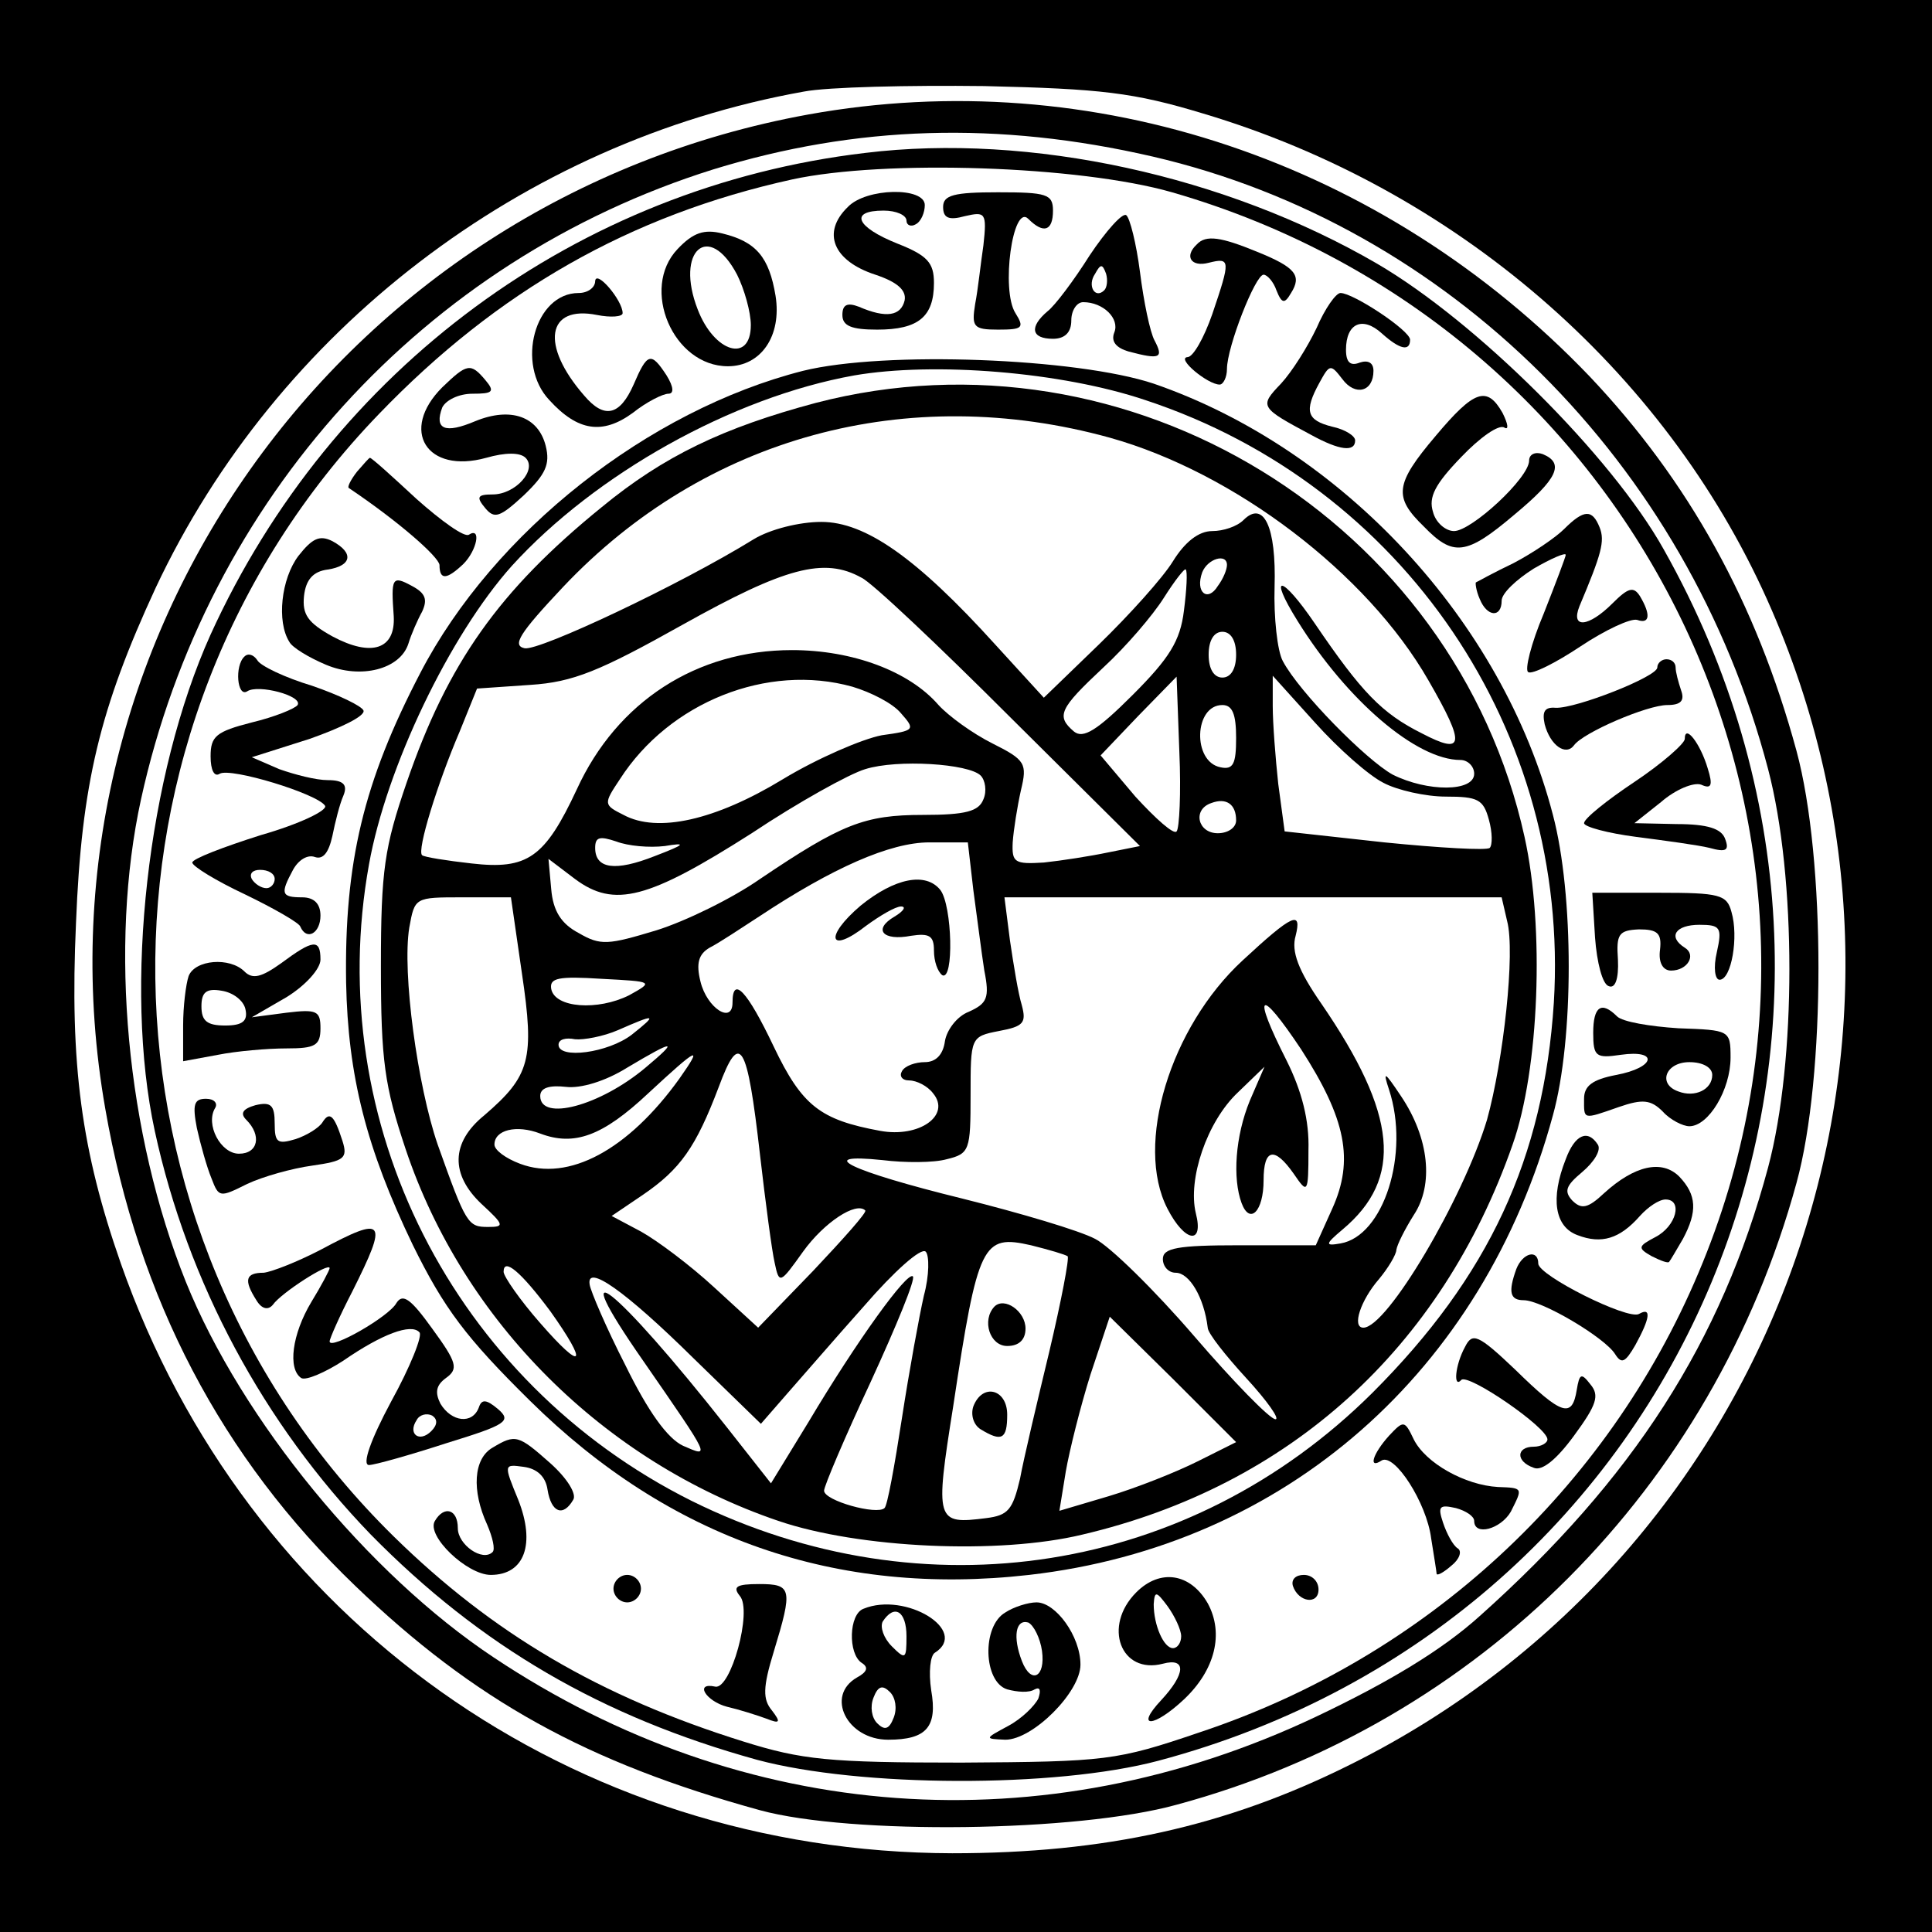 <?xml version="1.0" standalone="no"?>
<!DOCTYPE svg PUBLIC "-//W3C//DTD SVG 20010904//EN"
 "http://www.w3.org/TR/2001/REC-SVG-20010904/DTD/svg10.dtd">
<svg version="1.0" xmlns="http://www.w3.org/2000/svg"
 width="211pt" height="211pt" viewBox="0 0 211 211"
 preserveAspectRatio="xMidYMid meet">
<g transform="translate(0,211) scale(0.1,-0.1)"
fill="#000000" stroke="none">
<path d="M0 1055 l0 -1055 1055 0 1055 0 0 1055 0 1055 -1055 0 -1055 0 0
-1055z m1314 931 c275 -82 503 -279 616 -531 214 -477 13 -1039 -455 -1272
-136 -68 -269 -97 -435 -97 -414 1 -771 254 -908 644 -43 123 -56 217 -49 372
6 152 26 234 87 366 132 281 400 487 708 542 26 5 115 7 197 6 128 -3 163 -7
239 -30z"/>
<path d="M883 1985 c-513 -93 -857 -579 -768 -1086 36 -207 127 -381 273 -521
130 -125 253 -193 442 -245 99 -27 347 -24 455 6 330 89 586 346 677 679 32
116 32 354 0 472 -44 162 -118 295 -226 409 -225 235 -543 342 -853 286z m376
-46 c323 -75 584 -334 672 -669 31 -118 31 -319 0 -435 -51 -190 -147 -340
-315 -490 -41 -37 -99 -72 -179 -110 -298 -141 -625 -117 -898 65 -137 91
-275 259 -336 410 -65 162 -84 367 -49 527 72 328 309 589 625 688 156 48 311
53 480 14z"/>
<path d="M945 1943 c-314 -37 -583 -236 -715 -526 -69 -153 -95 -385 -61 -542
36 -166 119 -320 236 -441 120 -122 252 -199 422 -246 112 -30 325 -31 438 -1
579 154 848 798 552 1323 -57 102 -205 249 -313 312 -165 96 -379 143 -559
121z m335 -43 c510 -147 779 -698 575 -1180 -100 -237 -298 -420 -545 -502
-91 -31 -102 -32 -260 -33 -145 0 -174 3 -238 23 -157 49 -274 118 -382 224
-341 335 -348 882 -16 1226 129 134 274 217 451 256 101 22 314 15 415 -14z"/>
<path d="M926 1884 c-29 -28 -16 -59 30 -74 24 -8 34 -17 32 -28 -4 -17 -20
-20 -50 -7 -13 5 -18 2 -18 -9 0 -12 10 -16 38 -16 45 0 62 14 62 51 0 22 -7
30 -40 43 -45 18 -53 36 -15 36 14 0 25 -5 25 -11 0 -5 5 -7 10 -4 6 3 10 13
10 21 0 20 -64 19 -84 -2z"/>
<path d="M1030 1884 c0 -12 6 -15 24 -10 22 5 24 4 20 -32 -3 -20 -6 -49 -9
-64 -4 -25 -2 -28 25 -28 27 0 29 2 19 18 -16 25 -3 120 14 103 17 -17 27 -13
27 9 0 18 -7 20 -60 20 -48 0 -60 -3 -60 -16z"/>
<path d="M1190 1831 c-17 -27 -38 -55 -46 -61 -20 -17 -18 -30 6 -30 13 0 20
7 20 20 0 11 6 20 13 20 22 0 40 -18 34 -33 -4 -10 2 -17 16 -21 34 -9 38 -7
28 12 -5 9 -12 43 -16 75 -4 31 -11 59 -15 62 -4 3 -22 -17 -40 -44z m16 -38
c-10 -10 -19 5 -10 18 6 11 8 11 12 0 2 -7 1 -15 -2 -18z"/>
<path d="M740 1838 c-41 -43 -5 -128 55 -128 36 0 59 33 52 77 -7 42 -21 59
-58 68 -20 5 -32 1 -49 -17z m65 -28 c8 -16 15 -41 15 -55 0 -42 -40 -30 -58
17 -25 64 12 97 43 38z"/>
<path d="M1307 1843 c-14 -13 -6 -25 13 -20 24 6 24 3 4 -56 -9 -26 -21 -47
-27 -47 -13 -1 22 -30 35 -30 4 0 8 8 8 17 0 24 31 103 40 103 4 0 11 -8 14
-17 6 -15 9 -15 16 -3 12 19 5 28 -37 45 -39 16 -56 19 -66 8z"/>
<path d="M650 1803 c0 -7 -8 -13 -18 -13 -48 0 -69 -78 -32 -117 31 -34 58
-38 91 -14 15 12 33 21 39 21 6 0 6 7 -2 20 -17 26 -21 25 -36 -10 -15 -34
-32 -38 -54 -12 -48 55 -41 99 14 88 15 -3 28 -2 28 2 0 14 -29 48 -30 35z"/>
<path d="M1438 1752 c-10 -21 -27 -48 -39 -61 -24 -25 -23 -26 33 -56 31 -17
48 -19 48 -6 0 5 -11 12 -25 15 -28 7 -31 17 -14 48 11 20 12 21 25 4 14 -19
34 -14 34 9 0 9 -6 12 -15 9 -10 -4 -15 0 -15 14 0 29 18 37 39 18 20 -18 31
-20 31 -7 0 10 -62 51 -76 51 -5 0 -17 -17 -26 -38z"/>
<path d="M877 1705 c-169 -43 -338 -176 -418 -330 -62 -119 -83 -207 -81 -338
2 -102 22 -181 73 -287 34 -69 58 -101 128 -170 152 -150 334 -214 545 -190
280 32 496 222 572 502 23 83 23 241 0 328 -55 212 -230 400 -436 471 -84 28
-294 36 -383 14z m374 -32 c282 -93 464 -362 446 -658 -11 -170 -71 -299 -198
-426 -199 -198 -490 -244 -744 -118 -260 130 -403 413 -352 695 19 106 88 250
156 326 91 100 240 184 374 208 87 15 226 4 318 -27z"/>
<path d="M891 1670 c-101 -27 -166 -58 -234 -114 -112 -91 -168 -170 -213
-301 -24 -70 -28 -95 -28 -200 0 -104 4 -131 27 -200 63 -188 216 -341 407
-406 88 -30 241 -37 332 -15 226 53 392 203 470 426 29 82 35 237 13 336 -76
345 -432 563 -774 474z m321 -38 c136 -38 281 -148 348 -265 41 -71 39 -82 -7
-58 -44 22 -66 45 -117 120 -36 53 -52 56 -19 3 54 -87 130 -152 178 -152 8 0
15 -7 15 -15 0 -20 -51 -20 -89 -1 -29 16 -102 90 -120 124 -6 11 -10 48 -9
81 2 66 -12 95 -34 73 -7 -7 -22 -12 -34 -12 -15 0 -30 -12 -43 -33 -11 -18
-48 -59 -81 -91 l-60 -58 -53 58 c-86 95 -142 134 -190 134 -24 0 -56 -8 -74
-19 -81 -50 -234 -122 -250 -119 -14 3 -6 16 42 67 155 164 376 224 597 163z
m128 -139 c0 -5 -4 -15 -10 -23 -11 -18 -25 -7 -17 15 6 15 27 21 27 8z m-399
-14 c11 -5 84 -74 162 -152 l142 -141 -35 -7 c-19 -4 -51 -9 -70 -11 -32 -2
-35 0 -34 22 1 14 5 39 9 57 7 29 5 33 -31 51 -22 11 -48 30 -59 42 -32 37
-94 60 -160 60 -104 0 -191 -56 -235 -152 -35 -75 -54 -88 -115 -81 -27 3 -52
7 -54 9 -6 5 17 79 41 135 l19 47 58 4 c47 3 76 15 167 66 111 62 154 74 195
51z m352 -36 c-4 -33 -16 -52 -56 -92 -39 -39 -54 -48 -64 -40 -20 17 -16 25
32 70 25 23 54 57 66 76 12 19 23 33 24 31 2 -2 1 -22 -2 -45z m57 -48 c0 -16
-6 -25 -15 -25 -9 0 -15 9 -15 25 0 16 6 25 15 25 9 0 15 -9 15 -25z m-419
-35 c20 -6 44 -18 53 -29 16 -18 15 -19 -21 -24 -21 -4 -70 -25 -108 -48 -74
-45 -137 -59 -174 -39 -22 11 -22 12 -4 39 54 84 161 127 254 101z m354 -158
c-3 -4 -23 14 -45 38 l-38 45 41 43 42 43 3 -82 c2 -45 0 -84 -3 -87z m226 53
c15 -8 46 -15 68 -15 35 0 41 -3 47 -25 4 -14 4 -28 1 -31 -3 -3 -55 0 -115 6
l-109 12 -7 52 c-3 28 -6 66 -6 85 l0 33 46 -51 c26 -29 59 -58 75 -66z m-161
49 c0 -28 -3 -35 -17 -32 -31 6 -29 68 2 68 11 0 15 -10 15 -36z m-279 -41 c5
-5 7 -17 3 -26 -5 -13 -19 -17 -66 -17 -64 0 -89 -10 -178 -70 -30 -21 -81
-46 -113 -56 -53 -16 -61 -17 -85 -3 -19 10 -28 24 -30 48 l-3 33 29 -22 c43
-32 80 -22 193 50 51 34 107 65 124 70 35 11 113 6 126 -7z m279 -49 c0 -8 -9
-14 -20 -14 -22 0 -28 26 -7 33 16 6 27 -1 27 -19z m-624 -28 c24 4 23 2 -11
-11 -43 -17 -65 -14 -65 9 0 12 5 13 23 7 13 -5 36 -7 53 -5z m337 -48 c4 -29
9 -69 12 -88 6 -30 3 -36 -17 -45 -13 -5 -24 -20 -26 -32 -2 -15 -10 -23 -22
-23 -10 0 -22 -4 -25 -10 -3 -5 0 -10 8 -10 8 0 20 -6 26 -14 20 -24 -15 -49
-58 -41 -65 12 -85 27 -116 92 -29 61 -45 78 -45 48 0 -24 -28 -6 -35 23 -5
20 -2 30 10 37 10 5 34 21 54 34 80 53 143 81 186 81 l42 0 6 -52z m-493 -91
c14 -94 9 -112 -41 -155 -37 -30 -37 -65 -3 -97 25 -23 25 -25 7 -25 -22 0
-24 3 -55 90 -22 64 -39 188 -31 237 6 33 6 33 58 33 l53 0 12 -83z m1076 57
c9 -34 -4 -152 -22 -217 -26 -86 -109 -227 -135 -227 -13 0 -3 30 17 53 10 12
19 27 19 32 1 6 9 22 19 38 22 33 17 84 -14 130 -18 27 -20 28 -13 7 23 -70
-6 -160 -53 -168 -17 -3 -17 -1 2 15 67 56 60 126 -23 247 -25 36 -33 57 -28
74 7 28 -3 24 -58 -27 -79 -73 -118 -201 -82 -271 19 -37 40 -40 31 -5 -9 37
12 100 46 132 l29 28 -16 -37 c-16 -39 -19 -85 -9 -112 9 -24 24 -9 24 25 0
35 12 37 33 7 15 -22 16 -22 16 26 1 32 -7 64 -24 98 -38 75 -30 81 16 12 49
-76 58 -121 34 -174 l-18 -40 -84 0 c-67 0 -83 -3 -83 -15 0 -8 6 -15 14 -15
15 0 31 -27 35 -60 0 -6 20 -31 42 -55 23 -25 37 -45 32 -45 -6 0 -46 41 -89
91 -43 50 -92 98 -108 106 -17 9 -81 28 -145 44 -122 30 -164 50 -87 42 24 -3
56 -3 70 1 25 6 26 10 26 70 0 63 0 64 31 70 27 5 30 9 25 28 -4 13 -9 44 -13
71 l-6 47 271 0 272 0 6 -26z m-959 -81 c-34 -17 -81 -14 -85 7 -2 12 8 14 55
11 57 -3 57 -3 30 -18z m3 -43 c-26 -20 -80 -27 -80 -11 0 6 8 8 18 6 9 -1 31
3 47 10 41 18 44 18 15 -5z m15 -36 c-50 -42 -115 -59 -115 -31 0 9 10 12 28
10 16 -2 43 6 67 21 52 31 57 31 20 0z m125 -95 c6 -52 13 -105 16 -118 5 -24
6 -23 31 12 23 32 58 55 68 45 2 -2 -24 -31 -57 -66 l-60 -62 -48 44 c-26 24
-62 51 -80 61 l-32 17 34 23 c41 28 58 52 83 118 23 62 31 49 45 -74z m-88 83
c-56 -78 -121 -113 -174 -93 -16 6 -28 15 -28 21 0 16 24 22 50 12 37 -14 68
-3 118 44 55 51 60 53 34 16z m424 -194 c2 -2 -7 -49 -20 -104 -13 -54 -28
-117 -32 -139 -8 -34 -13 -40 -37 -43 -55 -7 -56 -4 -36 122 27 179 32 188 85
176 20 -5 37 -10 40 -12z m-157 -43 c-5 -22 -16 -82 -24 -134 -8 -52 -16 -96
-19 -98 -8 -8 -66 8 -66 19 0 5 23 59 51 119 28 61 49 112 46 115 -6 6 -61
-70 -114 -159 l-41 -67 -48 61 c-123 156 -181 201 -91 72 74 -107 73 -105 43
-92 -17 8 -38 37 -63 88 -21 41 -38 81 -39 88 -4 23 38 -6 114 -81 l73 -71 27
31 c15 17 53 61 86 98 32 37 62 64 67 59 4 -4 4 -26 -2 -48z m-408 -17 c42
-59 36 -67 -11 -13 -22 25 -40 51 -40 56 0 16 19 0 51 -43z m707 -164 c-24
-12 -67 -29 -97 -38 l-54 -16 7 43 c4 23 16 71 27 106 l21 63 69 -68 69 -69
-42 -21z"/>
<path d="M940 1121 c-40 -34 -35 -54 6 -22 15 11 32 21 38 21 6 0 3 -5 -7 -11
-24 -14 -13 -27 18 -21 20 3 25 0 25 -16 0 -12 4 -23 9 -27 13 -7 11 76 -2 93
-16 20 -50 13 -87 -17z"/>
<path d="M1086 683 c-14 -15 -5 -43 14 -43 13 0 20 7 20 19 0 19 -23 35 -34
24z"/>
<path d="M1063 574 c-3 -9 0 -20 8 -25 23 -14 29 -11 29 16 0 28 -27 35 -37 9z"/>
<path d="M483 1687 c-47 -47 -17 -95 48 -77 21 6 37 6 43 0 13 -13 -11 -40
-36 -40 -17 0 -18 -3 -8 -15 10 -12 16 -10 42 14 24 23 29 34 24 54 -8 32 -38
43 -77 27 -33 -14 -45 -9 -36 15 4 8 18 15 33 15 22 0 25 2 14 15 -16 19 -20
18 -47 -8z"/>
<path d="M1568 1634 c-45 -53 -46 -67 -13 -99 32 -33 46 -32 99 13 47 39 55
56 31 66 -8 3 -15 0 -15 -7 0 -19 -63 -77 -82 -77 -9 0 -20 9 -23 21 -5 16 2
30 31 60 20 21 41 36 47 32 5 -3 4 4 -2 16 -17 30 -31 25 -73 -25z"/>
<path d="M390 1595 c-7 -9 -11 -17 -9 -18 55 -37 98 -75 99 -84 0 -17 8 -16
26 1 15 15 20 41 6 32 -5 -3 -30 15 -57 39 -27 25 -49 45 -51 45 -1 0 -7 -7
-14 -15z"/>
<path d="M1708 1532 c-9 -9 -34 -26 -55 -37 -21 -10 -39 -20 -41 -21 -1 0 0
-9 4 -18 8 -20 24 -21 24 -2 0 8 16 23 35 35 19 11 35 18 35 15 0 -2 -11 -31
-24 -64 -14 -33 -21 -62 -17 -64 4 -3 30 10 57 28 27 18 55 31 62 29 14 -5 15
6 3 26 -7 11 -13 9 -30 -8 -26 -26 -46 -28 -36 -3 24 57 28 71 22 86 -8 20
-17 20 -39 -2z"/>
<path d="M326 1503 c-19 -25 -24 -72 -10 -94 3 -6 21 -17 40 -25 38 -16 81 -5
90 23 3 10 10 26 15 35 6 13 4 20 -11 28 -22 12 -23 9 -20 -33 2 -36 -24 -45
-67 -22 -27 15 -33 24 -31 44 2 18 10 27 26 29 26 4 29 18 5 31 -14 7 -22 3
-37 -16z"/>
<path d="M267 1393 c-11 -10 -8 -45 3 -38 12 8 61 -5 55 -15 -3 -4 -25 -13
-50 -19 -39 -10 -45 -15 -45 -37 0 -15 4 -23 10 -19 12 7 107 -22 115 -35 3
-5 -28 -20 -70 -32 -41 -13 -75 -26 -75 -30 0 -4 26 -20 58 -35 31 -15 59 -31
60 -35 7 -16 22 -7 22 12 0 13 -7 20 -20 20 -23 0 -24 4 -10 30 6 11 16 17 24
14 9 -3 15 5 19 23 3 15 8 35 12 44 5 12 0 17 -17 17 -13 0 -36 6 -53 12 l-30
13 63 20 c34 12 61 25 59 31 -2 5 -27 17 -56 27 -30 9 -57 22 -60 28 -4 6 -10
8 -14 4z m33 -243 c0 -5 -4 -10 -9 -10 -6 0 -13 5 -16 10 -3 6 1 10 9 10 9 0
16 -4 16 -10z"/>
<path d="M1810 1381 c0 -10 -89 -45 -111 -44 -12 1 -15 -4 -12 -18 6 -23 23
-35 32 -23 10 14 80 44 102 44 15 0 19 5 15 16 -3 9 -6 20 -6 25 0 5 -4 9 -10
9 -5 0 -10 -4 -10 -9z"/>
<path d="M1840 1303 c0 -5 -25 -27 -55 -47 -30 -20 -55 -40 -55 -45 0 -4 26
-11 57 -15 31 -4 68 -9 80 -12 18 -5 22 -3 17 10 -4 11 -19 16 -53 16 l-46 1
29 23 c16 14 36 22 44 19 11 -5 13 -1 7 18 -8 27 -25 49 -25 32z"/>
<path d="M1742 1086 c2 -27 8 -51 15 -53 7 -3 11 8 10 29 -2 28 1 32 23 33 20
0 25 -4 23 -22 -2 -14 3 -23 12 -23 18 0 28 17 15 25 -19 12 -10 25 16 25 23
0 25 -3 19 -30 -4 -17 -2 -30 3 -30 13 0 21 47 13 74 -5 19 -13 21 -79 21
l-73 0 3 -49z"/>
<path d="M307 1058 c-21 -15 -31 -18 -40 -9 -16 16 -54 13 -61 -5 -3 -9 -6
-33 -6 -54 l0 -39 38 7 c20 4 54 7 75 7 31 0 37 3 37 22 0 19 -4 21 -37 17
l-38 -5 38 22 c21 13 37 31 37 41 0 23 -8 22 -43 -4z m-39 -50 c3 -13 -3 -18
-22 -18 -20 0 -26 5 -26 21 0 15 5 20 22 17 13 -2 24 -11 26 -20z"/>
<path d="M1740 982 c0 -26 3 -28 30 -24 42 6 38 -14 -5 -22 -26 -5 -35 -12
-35 -26 0 -23 -2 -23 38 -9 26 9 35 8 48 -5 8 -9 22 -16 29 -16 21 0 45 40 45
75 0 30 -1 30 -57 32 -31 2 -61 7 -67 13 -17 17 -26 11 -26 -18z m130 -46 c0
-16 -19 -25 -37 -18 -23 8 -14 32 12 32 15 0 25 -6 25 -14z"/>
<path d="M215 878 c4 -18 11 -43 16 -55 8 -21 9 -21 39 -6 17 8 49 17 71 20
35 5 39 8 33 27 -9 28 -14 33 -22 20 -4 -6 -17 -14 -29 -18 -20 -6 -23 -4 -23
17 0 20 -4 24 -21 20 -14 -4 -17 -9 -10 -16 17 -17 13 -37 -8 -37 -20 0 -37
32 -26 50 3 5 -1 10 -10 10 -13 0 -15 -6 -10 -32z"/>
<path d="M1710 844 c-17 -43 -12 -74 13 -83 26 -10 46 -4 68 21 9 10 21 18 28
18 19 0 12 -29 -11 -41 -19 -10 -20 -12 -4 -21 10 -5 18 -8 19 -6 1 1 8 13 15
25 16 30 15 48 -4 68 -19 19 -49 12 -82 -18 -18 -17 -25 -18 -35 -8 -9 10 -7
16 11 31 13 11 21 24 17 30 -11 17 -25 11 -35 -16z"/>
<path d="M350 745 c-25 -13 -53 -24 -62 -25 -20 0 -22 -8 -8 -30 6 -10 13 -11
18 -5 9 13 62 47 62 40 0 -2 -9 -19 -20 -37 -21 -35 -26 -73 -11 -83 5 -3 26
6 46 19 42 29 74 41 83 31 4 -3 -10 -38 -31 -76 -22 -41 -32 -69 -24 -69 6 0
45 11 85 24 65 20 71 24 56 37 -13 11 -18 11 -21 2 -7 -19 -30 -16 -42 4 -6
12 -5 20 6 28 14 10 12 17 -15 54 -23 32 -32 39 -39 28 -8 -15 -73 -52 -73
-42 0 3 11 28 25 55 39 78 36 83 -35 45z m121 -198 c-13 -13 -26 -3 -16 12 3
6 11 8 17 5 6 -4 6 -10 -1 -17z"/>
<path d="M1656 724 c-9 -25 -7 -34 8 -34 20 0 89 -41 100 -59 7 -11 11 -9 22
10 16 29 18 42 4 34 -12 -7 -110 42 -110 55 0 16 -17 12 -24 -6z"/>
<path d="M1600 639 c-11 -20 -13 -46 -4 -36 8 7 94 -52 94 -65 0 -4 -7 -8 -15
-8 -19 0 -20 -16 0 -23 9 -4 25 9 44 35 25 34 28 44 18 56 -10 13 -12 12 -15
-6 -5 -31 -16 -28 -67 22 -41 39 -47 41 -55 25z"/>
<path d="M1517 542 c-18 -20 -23 -37 -8 -27 14 8 49 -46 54 -85 3 -19 6 -37 6
-39 1 -2 8 2 16 9 9 7 12 16 7 19 -5 3 -12 16 -16 28 -6 18 -4 20 14 16 11 -3
20 -9 20 -14 0 -17 29 -9 40 10 13 26 14 26 -14 27 -36 2 -79 26 -92 52 -10
21 -11 21 -27 4z"/>
<path d="M538 529 c-21 -12 -23 -47 -6 -84 6 -14 9 -27 6 -30 -11 -11 -38 8
-38 26 0 21 -15 25 -25 8 -10 -16 35 -59 61 -59 37 0 49 34 30 82 -16 39 -16
39 6 36 15 -2 24 -11 26 -25 4 -25 17 -30 28 -11 4 6 -6 23 -25 40 -35 31 -38
32 -63 17z"/>
<path d="M670 375 c0 -8 7 -15 15 -15 8 0 15 7 15 15 0 8 -7 15 -15 15 -8 0
-15 -7 -15 -15z"/>
<path d="M1241 371 c-37 -37 -17 -90 29 -78 26 7 25 -11 -2 -40 -29 -31 -8
-30 25 1 34 32 44 72 26 105 -19 33 -52 38 -78 12z m49 -48 c0 -7 -4 -13 -9
-13 -10 0 -21 25 -21 48 1 15 3 14 15 -2 8 -11 15 -26 15 -33z"/>
<path d="M1412 378 c6 -18 28 -21 28 -4 0 9 -7 16 -16 16 -9 0 -14 -5 -12 -12z"/>
<path d="M808 367 c14 -16 -10 -103 -27 -99 -23 5 -10 -16 13 -22 13 -3 32 -9
43 -13 15 -6 16 -4 6 9 -10 12 -10 25 2 64 21 69 20 74 -16 74 -25 0 -29 -3
-21 -13z"/>
<path d="M943 353 c-16 -6 -17 -49 -2 -59 8 -5 6 -10 -5 -16 -35 -20 -11 -68
34 -68 42 0 54 14 47 54 -3 20 -1 38 4 41 38 24 -32 67 -78 48z m47 -30 c0
-25 -1 -26 -16 -11 -9 9 -13 21 -10 27 13 20 26 11 26 -16z m-14 -89 c-5 -13
-10 -14 -18 -6 -6 6 -8 18 -4 28 5 13 10 14 18 6 6 -6 8 -18 4 -28z"/>
<path d="M1098 349 c-26 -15 -24 -76 2 -84 11 -3 24 -4 30 0 6 3 7 -1 4 -10
-4 -8 -18 -22 -33 -30 -26 -14 -26 -14 -3 -15 30 0 82 52 82 82 0 31 -27 68
-48 68 -9 0 -25 -5 -34 -11z m40 -42 c4 -29 -12 -37 -22 -11 -10 26 -7 46 7
42 6 -3 13 -17 15 -31z"/>
</g>
</svg>
